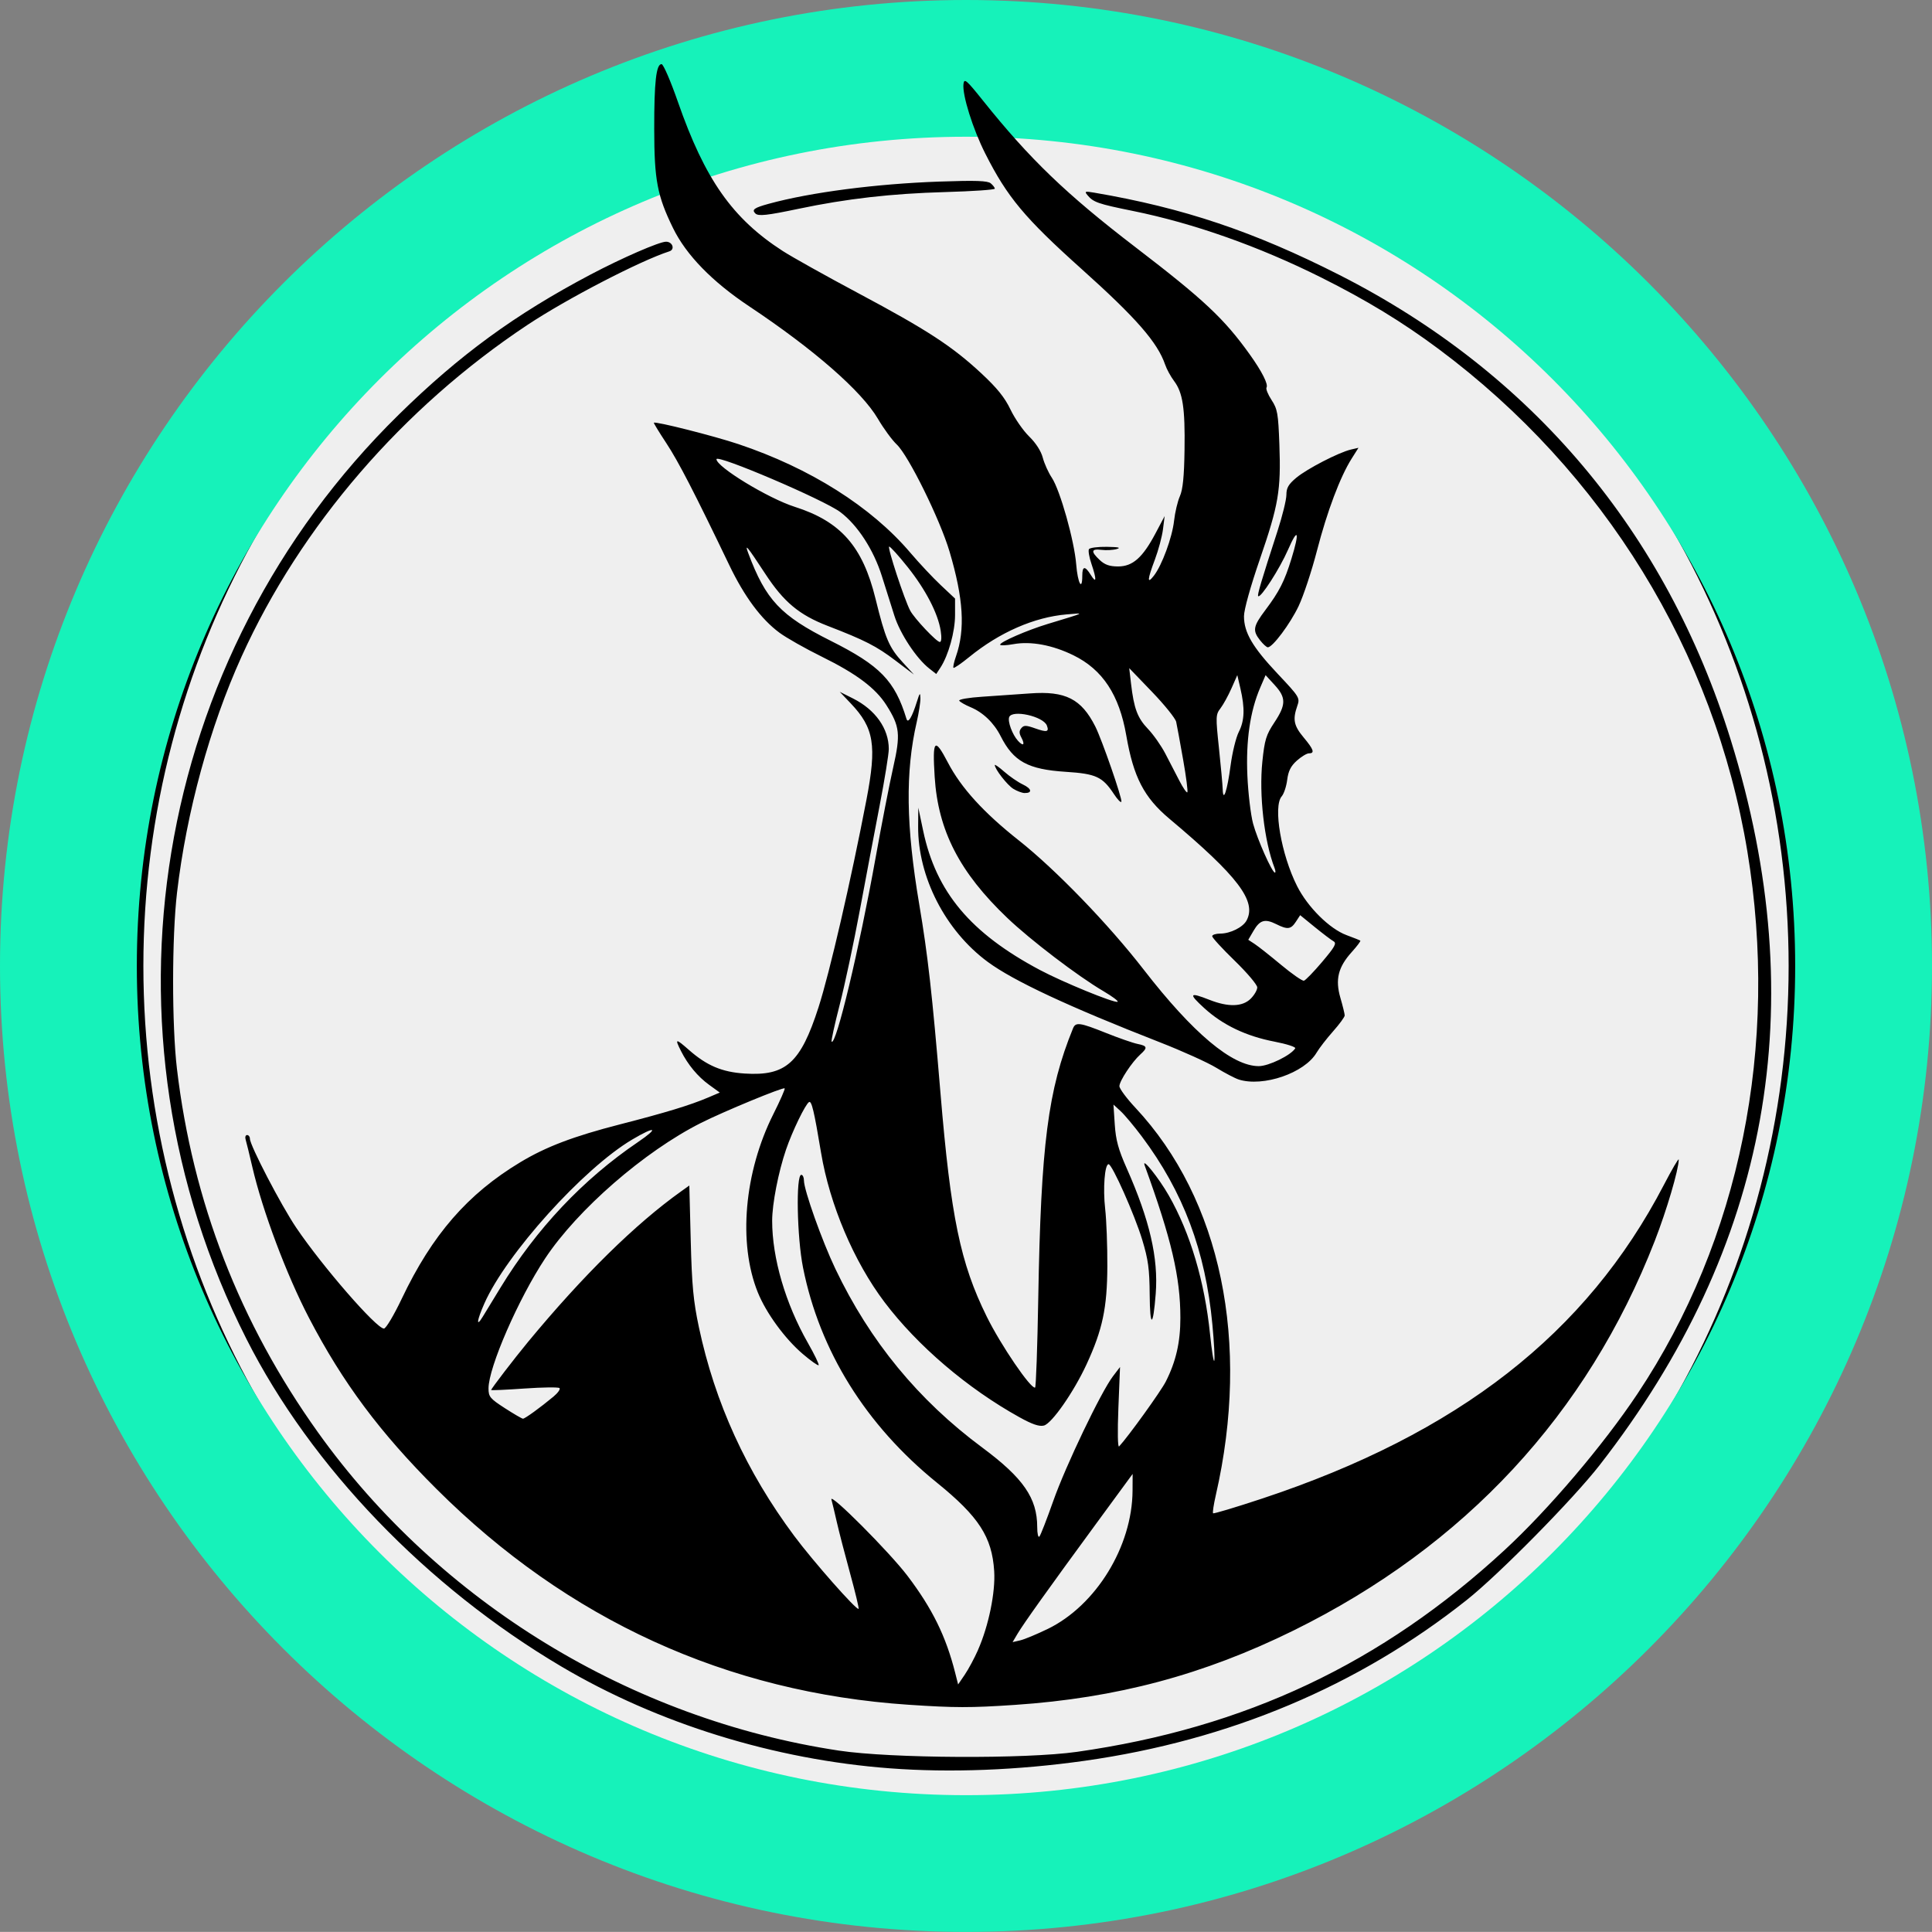<?xml version="1.0" encoding="UTF-8" standalone="no"?>
<!-- Created with Inkscape (http://www.inkscape.org/) -->

<svg
   width="247.293mm"
   height="247.282mm"
   viewBox="0 0 247.293 247.282"
   version="1.1"
   id="svg1"
   xml:space="preserve"
   xmlns="http://www.w3.org/2000/svg"
   xmlns:svg="http://www.w3.org/2000/svg"><rect x="0" y="0" width="247.293" height="247.282" fill="#808080" stroke="none"/><defs
     id="defs1" /><g
     id="layer1"
     transform="translate(924.683,-625.433)"><ellipse
       style="opacity:1;fill:#f9f9f9;fill-opacity:0.915;stroke:#000000;stroke-width:1.676;stroke-dasharray:none;stroke-opacity:1"
       id="path28"
       cx="-801.036"
       cy="749.074"
       rx="106.133"
       ry="109.769" /><path
       style="fill:#16f2ba;stroke-width:5.88"
       d="m -801.03,625.433 c -68.183,0 -123.653,55.458 -123.653,123.641 0,68.183 55.47,123.641 123.653,123.641 68.183,0 123.641,-55.458 123.641,-123.641 0,-68.183 -55.458,-123.641 -123.641,-123.641 z m 0,17.502 c 58.722,0 106.127,47.416 106.127,106.139 0,58.722 -47.405,106.139 -106.127,106.139 -58.722,0 -106.139,-47.417 -106.139,-106.139 0,-58.722 47.416,-106.139 106.139,-106.139 z"
       id="circle23" /><path
       style="color:#000000;font-style:normal;font-variant:normal;font-weight:normal;font-stretch:normal;font-size:medium;line-height:normal;font-family:sans-serif;font-variant-ligatures:normal;font-variant-position:normal;font-variant-caps:normal;font-variant-numeric:normal;font-variant-alternates:normal;font-variant-east-asian:normal;font-feature-settings:normal;font-variation-settings:normal;text-indent:0;text-align:start;text-decoration-line:none;text-decoration-style:solid;text-decoration-color:#000000;letter-spacing:normal;word-spacing:normal;text-transform:none;writing-mode:lr-tb;direction:ltr;text-orientation:mixed;dominant-baseline:auto;baseline-shift:baseline;text-anchor:start;white-space:normal;shape-padding:0;shape-margin:0;inline-size:0;clip-rule:nonzero;display:inline;overflow:visible;visibility:visible;isolation:auto;mix-blend-mode:normal;color-interpolation:sRGB;color-interpolation-filters:linearRGB;solid-color:#000000;solid-opacity:1;vector-effect:none;fill:#000000;fill-opacity:1;fill-rule:nonzero;stroke:none;stroke-linecap:butt;stroke-linejoin:miter;stroke-miterlimit:4;stroke-dasharray:none;stroke-dashoffset:0;stroke-opacity:1;-inkscape-stroke:none;color-rendering:auto;image-rendering:auto;shape-rendering:auto;text-rendering:auto;enable-background:accumulate;stop-color:#000000"
       d="m -810.752,851.778 c -14.835,-1.117 -29.733,-5.732 -42.075,-13.033 -17.252,-10.206 -32.036,-25.581 -40.306,-41.917 -20.007,-39.523 -12.139,-87.27 19.5,-118.331 7.773,-7.631 14.872,-12.816 24.536,-17.919 4.026,-2.126 8.808,-4.207 9.666,-4.207 0.836,0 1.178,0.991 0.425,1.233 -3.726,1.199 -13.122,6.071 -18.164,9.418 -15.973,10.605 -29.024,25.746 -36.593,42.451 -4.063,8.969 -7.055,19.913 -8.261,30.218 -0.663,5.671 -0.669,16.994 -0.01,22.547 2.016,17.015 8.022,32.498 18.047,46.528 15.543,21.753 40.05,36.726 66.683,40.742 6.643,1.002 23.911,1.092 30.473,0.159 21.541,-3.063 39.032,-11.319 54.753,-25.846 5.618,-5.191 12.616,-13.422 16.989,-19.984 13.131,-19.701 18.167,-44.556 14.066,-69.425 -4.211,-25.535 -18.37,-48.564 -39.553,-64.333 -4.606,-3.429 -9.233,-6.246 -14.973,-9.114 -8.007,-4.002 -16.366,-6.957 -24.134,-8.532 -4.44,-0.9 -5.055,-1.113 -5.799,-2.01 -0.417,-0.503 -0.335,-0.533 0.876,-0.327 11.406,1.948 20.431,4.979 31.366,10.532 24.657,12.523 41.823,32.913 50.086,59.497 10.562,33.976 4.975,64.898 -16.772,92.834 -3.398,4.365 -12.881,13.988 -17.027,17.278 -13.878,11.012 -30.395,17.962 -48.895,20.574 -8.587,1.212 -17.196,1.546 -24.905,0.966 z m 2.375,-8.138 c -23.256,-1.557 -43.627,-10.865 -60.427,-27.611 -7.242,-7.219 -12.009,-13.614 -16.328,-21.905 -2.889,-5.545 -5.957,-13.721 -7.257,-19.334 -0.367,-1.586 -0.75,-3.151 -0.85,-3.478 -0.1,-0.327 -0.019,-0.594 0.18,-0.594 0.199,0 0.362,0.208 0.362,0.463 0,0.855 3.978,8.501 5.919,11.378 3.347,4.961 10.274,12.93 11.238,12.93 0.257,0 1.276,-1.711 2.287,-3.836 3.886,-8.175 8.427,-13.401 15.167,-17.455 3.306,-1.989 6.809,-3.319 12.775,-4.852 5.846,-1.502 8.967,-2.453 11.274,-3.436 l 1.485,-0.632 -1.365,-0.989 c -1.454,-1.053 -2.706,-2.558 -3.6,-4.326 -0.822,-1.626 -0.694,-1.645 1.008,-0.146 2.292,2.017 4.236,2.841 7.148,3.028 5.273,0.338 7.149,-1.346 9.446,-8.477 1.426,-4.43 4.146,-16.202 6.133,-26.55 1.344,-6.998 0.985,-9.206 -2.011,-12.356 l -1.405,-1.478 1.697,0.852 c 2.869,1.442 4.581,3.859 4.581,6.471 0,0.641 -0.526,3.891 -1.168,7.221 -0.643,3.33 -1.794,9.415 -2.559,13.52 -0.765,4.106 -1.918,9.514 -2.563,12.019 -0.644,2.505 -1.107,4.619 -1.029,4.697 0.564,0.564 3.513,-11.761 5.624,-23.503 0.771,-4.292 1.786,-9.499 2.254,-11.57 0.969,-4.284 0.861,-5.281 -0.866,-8.003 -1.382,-2.179 -3.834,-4.016 -8.29,-6.212 -2.084,-1.027 -4.512,-2.402 -5.395,-3.055 -2.347,-1.735 -4.485,-4.615 -6.425,-8.654 -4.483,-9.334 -6.513,-13.267 -8.055,-15.606 -0.922,-1.398 -1.641,-2.577 -1.599,-2.619 0.205,-0.204 7.677,1.685 10.813,2.734 9.186,3.074 17.015,8.019 22.021,13.909 1.136,1.337 2.888,3.203 3.892,4.147 l 1.827,1.717 v 2.109 c 0,2.126 -0.844,5.16 -1.872,6.729 l -0.535,0.817 -0.909,-0.715 c -1.637,-1.288 -3.72,-4.442 -4.447,-6.737 -0.391,-1.233 -1.113,-3.519 -1.604,-5.079 -1.062,-3.376 -3.107,-6.526 -5.317,-8.191 -2.087,-1.573 -15.854,-7.452 -15.854,-6.771 0,0.982 6.622,5.012 10.01,6.092 5.904,1.882 8.706,5.068 10.35,11.77 1.258,5.125 1.737,6.246 3.491,8.152 l 1.428,1.552 -2.375,-1.799 c -2.432,-1.842 -3.905,-2.595 -8.655,-4.427 -3.659,-1.411 -5.631,-3.054 -7.995,-6.661 -2.343,-3.575 -2.685,-3.989 -2.183,-2.649 2.245,5.994 4.125,7.993 10.542,11.209 6.334,3.174 8.221,5.117 9.708,9.998 0.196,0.643 0.706,-0.197 1.331,-2.192 0.363,-1.159 0.433,-1.23 0.452,-0.458 0.013,0.502 -0.2,1.876 -0.471,3.054 -1.472,6.384 -1.376,13.305 0.325,23.355 1.097,6.482 1.659,11.48 2.709,24.073 1.33,15.951 2.542,21.816 5.931,28.683 1.804,3.655 5.647,9.295 6.185,9.076 0.115,-0.047 0.297,-5.162 0.404,-11.367 0.34,-19.74 1.24,-26.74 4.45,-34.609 0.339,-0.831 0.865,-0.757 4.241,0.594 1.632,0.653 3.445,1.283 4.029,1.4 1.251,0.25 1.309,0.478 0.343,1.347 -1.066,0.96 -2.675,3.4 -2.675,4.057 0,0.316 0.916,1.553 2.035,2.75 10.978,11.736 14.782,30.051 10.302,49.611 -0.272,1.188 -0.428,2.227 -0.347,2.308 0.081,0.081 2.875,-0.755 6.209,-1.859 25.199,-8.343 41.591,-21.135 51.499,-40.187 1.043,-2.005 1.895,-3.456 1.894,-3.224 -0.008,1.286 -1.547,6.507 -3.076,10.431 -8.625,22.133 -24.29,39.026 -46.214,49.837 -11.512,5.677 -22.681,8.659 -35.705,9.531 -5.67,0.38 -7.652,0.377 -13.572,-0.019 z m 8.871,-7.004 c 1.366,-3.088 2.25,-7.387 2.078,-10.1 -0.277,-4.371 -1.965,-6.977 -7.34,-11.329 -9.092,-7.363 -15.002,-16.859 -17.129,-27.522 -0.776,-3.888 -0.925,-11.876 -0.223,-11.876 0.187,0 0.339,0.324 0.339,0.721 0,1.223 2.324,7.755 4.03,11.325 4.427,9.268 10.61,16.791 18.785,22.855 5.264,3.905 7.045,6.48 7.045,10.187 0,0.844 0.126,1.389 0.281,1.212 0.155,-0.177 0.954,-2.231 1.777,-4.564 1.584,-4.493 6.114,-13.955 7.635,-15.948 l 0.906,-1.188 -0.21,5.243 c -0.123,3.076 -0.085,5.109 0.092,4.92 1.152,-1.23 5.341,-7.047 5.975,-8.297 1.303,-2.571 1.868,-5.033 1.868,-8.145 0,-5.229 -1.136,-10.082 -4.565,-19.509 -0.436,-1.198 1.796,1.577 3.085,3.836 2.755,4.829 4.591,11.011 5.28,17.786 0.214,2.099 0.456,3.612 0.54,3.362 0.083,-0.249 -0.025,-2.331 -0.241,-4.627 -0.887,-9.434 -3.723,-16.988 -9.043,-24.09 -0.979,-1.306 -2.194,-2.757 -2.701,-3.224 l -0.922,-0.848 0.168,2.545 c 0.132,1.998 0.459,3.202 1.524,5.599 2.941,6.625 4.07,11.5 3.719,16.059 -0.337,4.376 -0.741,4.44 -0.773,0.122 -0.024,-3.293 -0.187,-4.486 -0.956,-7.021 -0.975,-3.214 -3.849,-9.67 -4.305,-9.67 -0.499,0 -0.737,3.111 -0.437,5.718 0.164,1.427 0.289,4.733 0.278,7.346 -0.022,5.329 -0.615,8.123 -2.659,12.549 -1.638,3.546 -4.454,7.587 -5.462,7.84 -0.596,0.15 -1.483,-0.152 -3.131,-1.066 -6.651,-3.686 -13.057,-9.152 -17.278,-14.742 -3.913,-5.182 -7.01,-12.48 -8.115,-19.125 -0.886,-5.328 -1.207,-6.678 -1.54,-6.473 -0.474,0.293 -2.144,3.747 -2.943,6.087 -0.98,2.87 -1.774,6.944 -1.774,9.103 0,4.78 1.706,10.613 4.574,15.639 0.843,1.478 1.46,2.759 1.372,2.848 -0.088,0.088 -1.006,-0.561 -2.039,-1.444 -2.289,-1.956 -4.683,-5.24 -5.75,-7.888 -2.533,-6.29 -1.738,-15.37 1.998,-22.809 0.871,-1.735 1.522,-3.216 1.446,-3.292 -0.186,-0.186 -7.808,2.962 -10.711,4.424 -7.247,3.65 -15.796,11.082 -19.944,17.339 -3.414,5.15 -7.252,13.957 -7.252,16.642 0,1.071 0.19,1.301 2.088,2.528 1.149,0.743 2.195,1.35 2.324,1.35 0.25,0 2.209,-1.419 3.9,-2.825 0.56,-0.466 0.909,-0.957 0.775,-1.091 -0.133,-0.135 -2.157,-0.11 -4.496,0.054 -2.339,0.165 -4.253,0.249 -4.253,0.189 1.1e-4,-0.166 2.974,-4.043 4.73,-6.167 7.02,-8.49 13.742,-15.098 19.603,-19.271 l 1.032,-0.735 0.18,7.034 c 0.148,5.774 0.335,7.765 1.048,11.117 2.054,9.664 6.079,18.476 12.19,26.687 2.425,3.259 8.009,9.587 8.248,9.348 0.069,-0.069 -0.418,-2.099 -1.08,-4.513 -0.663,-2.413 -1.431,-5.381 -1.707,-6.594 -0.276,-1.213 -0.587,-2.511 -0.69,-2.884 -0.279,-1.006 7.417,6.71 9.725,9.751 3.184,4.194 4.932,7.748 6.116,12.432 l 0.375,1.485 0.854,-1.257 c 0.47,-0.692 1.231,-2.108 1.691,-3.148 z m 8.925,-2.698 c 6.187,-3.008 10.823,-10.56 10.863,-17.696 l 0.011,-2.15 -4.686,6.391 c -6.109,8.333 -9.287,12.784 -10.057,14.087 l -0.623,1.054 0.981,-0.229 c 0.54,-0.126 2.119,-0.782 3.509,-1.458 z m -70.041,-43.688 c 4.621,-7.565 10.551,-13.846 17.589,-18.627 2.771,-1.883 2.277,-2.109 -0.725,-0.333 -6.242,3.693 -16.128,14.652 -18.928,20.985 -0.973,2.2 -1.085,3.143 -0.2,1.687 0.34,-0.56 1.359,-2.23 2.264,-3.712 z m 56.346,-84.085 c -0.349,-2.223 -1.919,-5.252 -4.222,-8.143 -1.152,-1.446 -2.219,-2.63 -2.372,-2.63 -0.283,0 1.961,6.835 2.693,8.202 0.545,1.018 3.374,4.013 3.791,4.013 0.205,0 0.248,-0.564 0.11,-1.442 z m 38.142,57.44 c -0.467,-0.148 -1.756,-0.822 -2.864,-1.498 -1.109,-0.676 -4.349,-2.14 -7.201,-3.254 -11.687,-4.565 -18.748,-7.862 -22.051,-10.297 -5.43,-4.003 -8.963,-10.889 -8.912,-17.367 l 0.019,-2.375 0.623,2.954 c 1.655,7.848 6.058,13.101 14.94,17.821 2.932,1.558 9.46,4.234 9.94,4.074 0.179,-0.06 -0.649,-0.681 -1.839,-1.381 -3.262,-1.918 -9.299,-6.521 -12.277,-9.361 -6.108,-5.825 -8.859,-11.171 -9.291,-18.06 -0.301,-4.795 -0.019,-5.098 1.693,-1.821 1.692,3.239 4.574,6.404 9.058,9.948 4.733,3.74 11.495,10.736 16.011,16.565 6.306,8.137 11.322,12.344 14.72,12.344 1.275,0 4.117,-1.388 4.668,-2.279 0.105,-0.17 -1.094,-0.557 -2.665,-0.86 -3.623,-0.698 -6.607,-2.123 -8.982,-4.29 -2.049,-1.869 -1.915,-2.077 0.679,-1.054 2.405,0.948 4.226,0.895 5.275,-0.154 0.458,-0.458 0.833,-1.107 0.833,-1.442 0,-0.335 -1.298,-1.869 -2.884,-3.41 -1.586,-1.54 -2.884,-2.953 -2.884,-3.139 0,-0.186 0.466,-0.338 1.035,-0.338 1.279,0 2.901,-0.808 3.366,-1.678 1.321,-2.468 -1.089,-5.642 -9.895,-13.036 -3.234,-2.715 -4.584,-5.325 -5.502,-10.64 -0.899,-5.205 -3.031,-8.439 -6.769,-10.27 -2.682,-1.314 -5.453,-1.828 -7.678,-1.423 -0.936,0.17 -1.702,0.198 -1.702,0.063 0,-0.346 3.476,-1.855 6.108,-2.653 4.927,-1.493 4.786,-1.422 2.422,-1.221 -4.162,0.354 -8.6,2.294 -12.484,5.458 -1.03,0.839 -1.937,1.46 -2.017,1.381 -0.079,-0.079 0.065,-0.741 0.32,-1.47 1.204,-3.438 0.96,-7.403 -0.826,-13.417 -1.22,-4.108 -5.25,-12.282 -6.753,-13.696 -0.595,-0.56 -1.679,-2.038 -2.41,-3.285 -2.076,-3.541 -8.173,-8.87 -16.47,-14.396 -4.75,-3.163 -8.069,-6.572 -9.755,-10.019 -2.021,-4.133 -2.401,-6.134 -2.409,-12.678 -0.008,-6.022 0.252,-8.315 0.941,-8.31 0.225,0.002 1.166,2.178 2.091,4.835 3.453,9.917 6.981,14.936 13.417,19.085 1.213,0.782 5.565,3.213 9.67,5.402 8.795,4.689 12,6.776 15.729,10.24 2.036,1.892 3.013,3.102 3.755,4.654 0.552,1.153 1.627,2.704 2.389,3.445 0.856,0.833 1.522,1.871 1.743,2.715 0.197,0.751 0.715,1.9 1.151,2.554 1.063,1.593 2.884,8.061 3.128,11.113 0.191,2.394 0.777,3.481 0.777,1.442 0,-1.267 0.35,-1.294 1.1,-0.085 0.725,1.17 0.755,0.575 0.072,-1.437 -0.289,-0.85 -0.432,-1.695 -0.319,-1.878 0.113,-0.183 1.151,-0.317 2.306,-0.299 1.468,0.024 1.845,0.108 1.252,0.28 -0.467,0.136 -1.345,0.184 -1.951,0.108 -1.331,-0.167 -1.395,0.203 -0.227,1.3 0.65,0.611 1.256,0.823 2.353,0.823 1.867,0 3.142,-1.129 4.789,-4.241 l 1.167,-2.205 -0.214,1.691 c -0.117,0.93 -0.581,2.666 -1.029,3.858 -0.983,2.612 -1.024,3.221 -0.139,2.086 1.04,-1.334 2.349,-4.891 2.588,-7.035 0.12,-1.076 0.455,-2.491 0.744,-3.144 0.38,-0.857 0.546,-2.508 0.596,-5.938 0.079,-5.351 -0.223,-7.328 -1.344,-8.815 -0.425,-0.564 -0.936,-1.5 -1.135,-2.081 -0.979,-2.857 -3.702,-5.975 -10.697,-12.246 -7.28,-6.526 -9.507,-9.194 -12.324,-14.766 -1.6,-3.164 -2.969,-7.539 -2.794,-8.928 0.095,-0.752 0.376,-0.512 2.482,2.121 6,7.501 10.664,11.986 19.51,18.765 8.784,6.73 11.372,9.158 14.646,13.734 1.558,2.177 2.4,3.837 2.151,4.239 -0.108,0.175 0.182,0.895 0.644,1.602 0.757,1.157 0.856,1.723 1.001,5.695 0.214,5.869 -0.103,7.736 -2.5,14.688 -1.196,3.47 -2.031,6.464 -2.031,7.285 0,2.089 1.083,3.944 4.293,7.354 2.833,3.009 2.89,3.103 2.526,4.146 -0.602,1.727 -0.442,2.515 0.815,4.02 1.295,1.55 1.458,2.036 0.684,2.036 -0.277,0 -0.974,0.42 -1.548,0.933 -0.775,0.692 -1.094,1.327 -1.238,2.46 -0.106,0.84 -0.422,1.79 -0.703,2.112 -1.126,1.294 -0.07,7.448 1.971,11.492 1.36,2.695 4.155,5.466 6.324,6.27 0.899,0.333 1.694,0.651 1.766,0.706 0.073,0.055 -0.414,0.706 -1.083,1.446 -1.757,1.945 -2.15,3.524 -1.463,5.885 0.301,1.036 0.548,2.046 0.548,2.244 0,0.198 -0.67,1.115 -1.49,2.038 -0.819,0.922 -1.77,2.153 -2.114,2.734 -1.536,2.601 -6.836,4.423 -9.969,3.428 z m 10.695,-15.066 c 1.633,-1.932 1.88,-2.381 1.439,-2.628 -0.292,-0.164 -1.371,-0.981 -2.397,-1.817 l -1.866,-1.52 -0.55,0.84 c -0.643,0.981 -1.063,1.032 -2.518,0.306 -1.442,-0.719 -2.094,-0.529 -2.898,0.846 l -0.677,1.159 0.82,0.537 c 0.451,0.295 1.969,1.494 3.373,2.664 1.404,1.17 2.722,2.086 2.928,2.036 0.206,-0.051 1.262,-1.14 2.346,-2.422 z m -6.102,-12.005 c -1.322,-3.41 -2.005,-9.364 -1.562,-13.621 0.29,-2.793 0.48,-3.412 1.534,-5 1.512,-2.278 1.52,-3.184 0.041,-4.796 l -1.163,-1.267 -0.695,1.619 c -1.287,3 -1.835,6.768 -1.634,11.252 0.101,2.252 0.429,5.01 0.729,6.13 0.541,2.015 2.439,6.277 2.795,6.277 0.102,0 0.081,-0.267 -0.046,-0.594 z m -5.629,-13.115 c 0.218,-1.661 0.693,-3.602 1.056,-4.313 0.733,-1.437 0.79,-3.023 0.199,-5.56 l -0.395,-1.697 -0.75,1.697 c -0.413,0.933 -1.042,2.078 -1.4,2.545 -0.618,0.807 -0.628,1.052 -0.2,5.09 0.247,2.333 0.463,4.699 0.48,5.259 0.053,1.801 0.585,0.21 1.009,-3.021 z m -6.076,-0.761 c -0.389,-2.212 -0.789,-4.386 -0.888,-4.832 -0.099,-0.446 -1.492,-2.174 -3.095,-3.841 l -2.915,-3.031 0.23,1.975 c 0.372,3.188 0.825,4.4 2.167,5.801 0.696,0.726 1.695,2.148 2.221,3.158 0.526,1.011 1.338,2.578 1.804,3.483 0.467,0.905 0.924,1.57 1.017,1.477 0.093,-0.093 -0.15,-1.978 -0.54,-4.19 z m -8.845,4.431 c -1.471,-2.235 -2.292,-2.616 -6.179,-2.865 -4.846,-0.312 -6.693,-1.324 -8.333,-4.57 -0.86,-1.701 -2.248,-3.035 -3.863,-3.709 -0.687,-0.287 -1.334,-0.659 -1.437,-0.826 -0.103,-0.167 1.222,-0.395 2.946,-0.506 1.724,-0.111 4.473,-0.301 6.111,-0.423 4.537,-0.337 6.578,0.698 8.362,4.237 0.848,1.683 3.467,9.233 3.337,9.621 -0.058,0.173 -0.482,-0.258 -0.944,-0.959 z m -11.862,-7.258 c -0.292,-0.545 -0.293,-0.847 -0.005,-1.194 0.326,-0.392 0.6,-0.388 1.773,0.025 1.511,0.533 1.815,0.459 1.498,-0.366 -0.451,-1.175 -4.442,-2.065 -4.822,-1.076 -0.216,0.562 0.404,2.237 1.121,3.029 0.692,0.764 0.94,0.526 0.435,-0.418 z m -1.032,6.567 c -0.777,-0.482 -2.365,-2.526 -2.365,-3.042 0,-0.115 0.552,0.275 1.227,0.868 0.675,0.593 1.737,1.321 2.361,1.618 1.149,0.548 1.257,1.115 0.21,1.098 -0.316,-0.01 -0.96,-0.249 -1.432,-0.542 z m 31.59,-19.005 c -0.987,-1.255 -0.894,-1.784 0.682,-3.88 1.776,-2.362 2.442,-3.673 3.327,-6.544 1.079,-3.502 0.854,-4.115 -0.43,-1.173 -1.064,2.436 -3.515,6.246 -3.821,5.94 -0.138,-0.138 0.393,-1.925 2.471,-8.325 0.627,-1.93 1.14,-4.019 1.14,-4.641 0,-0.892 0.268,-1.354 1.272,-2.19 1.384,-1.152 5.442,-3.245 6.989,-3.606 l 0.966,-0.225 -0.878,1.39 c -1.466,2.322 -3.138,6.76 -4.432,11.763 -0.676,2.613 -1.738,5.819 -2.361,7.126 -1.08,2.264 -3.319,5.259 -3.932,5.259 -0.159,0 -0.605,-0.402 -0.991,-0.894 z m -64.607,-54.64 c -0.485,-0.485 -0.155,-0.722 1.725,-1.238 5.337,-1.465 13.76,-2.56 21.873,-2.842 4.626,-0.161 6.13,-0.109 6.532,0.224 0.287,0.238 0.522,0.547 0.522,0.686 0,0.139 -2.863,0.334 -6.362,0.433 -6.877,0.194 -12.596,0.847 -18.747,2.14 -4.078,0.857 -5.165,0.974 -5.542,0.597 z"
       id="path23" /></g></svg>
